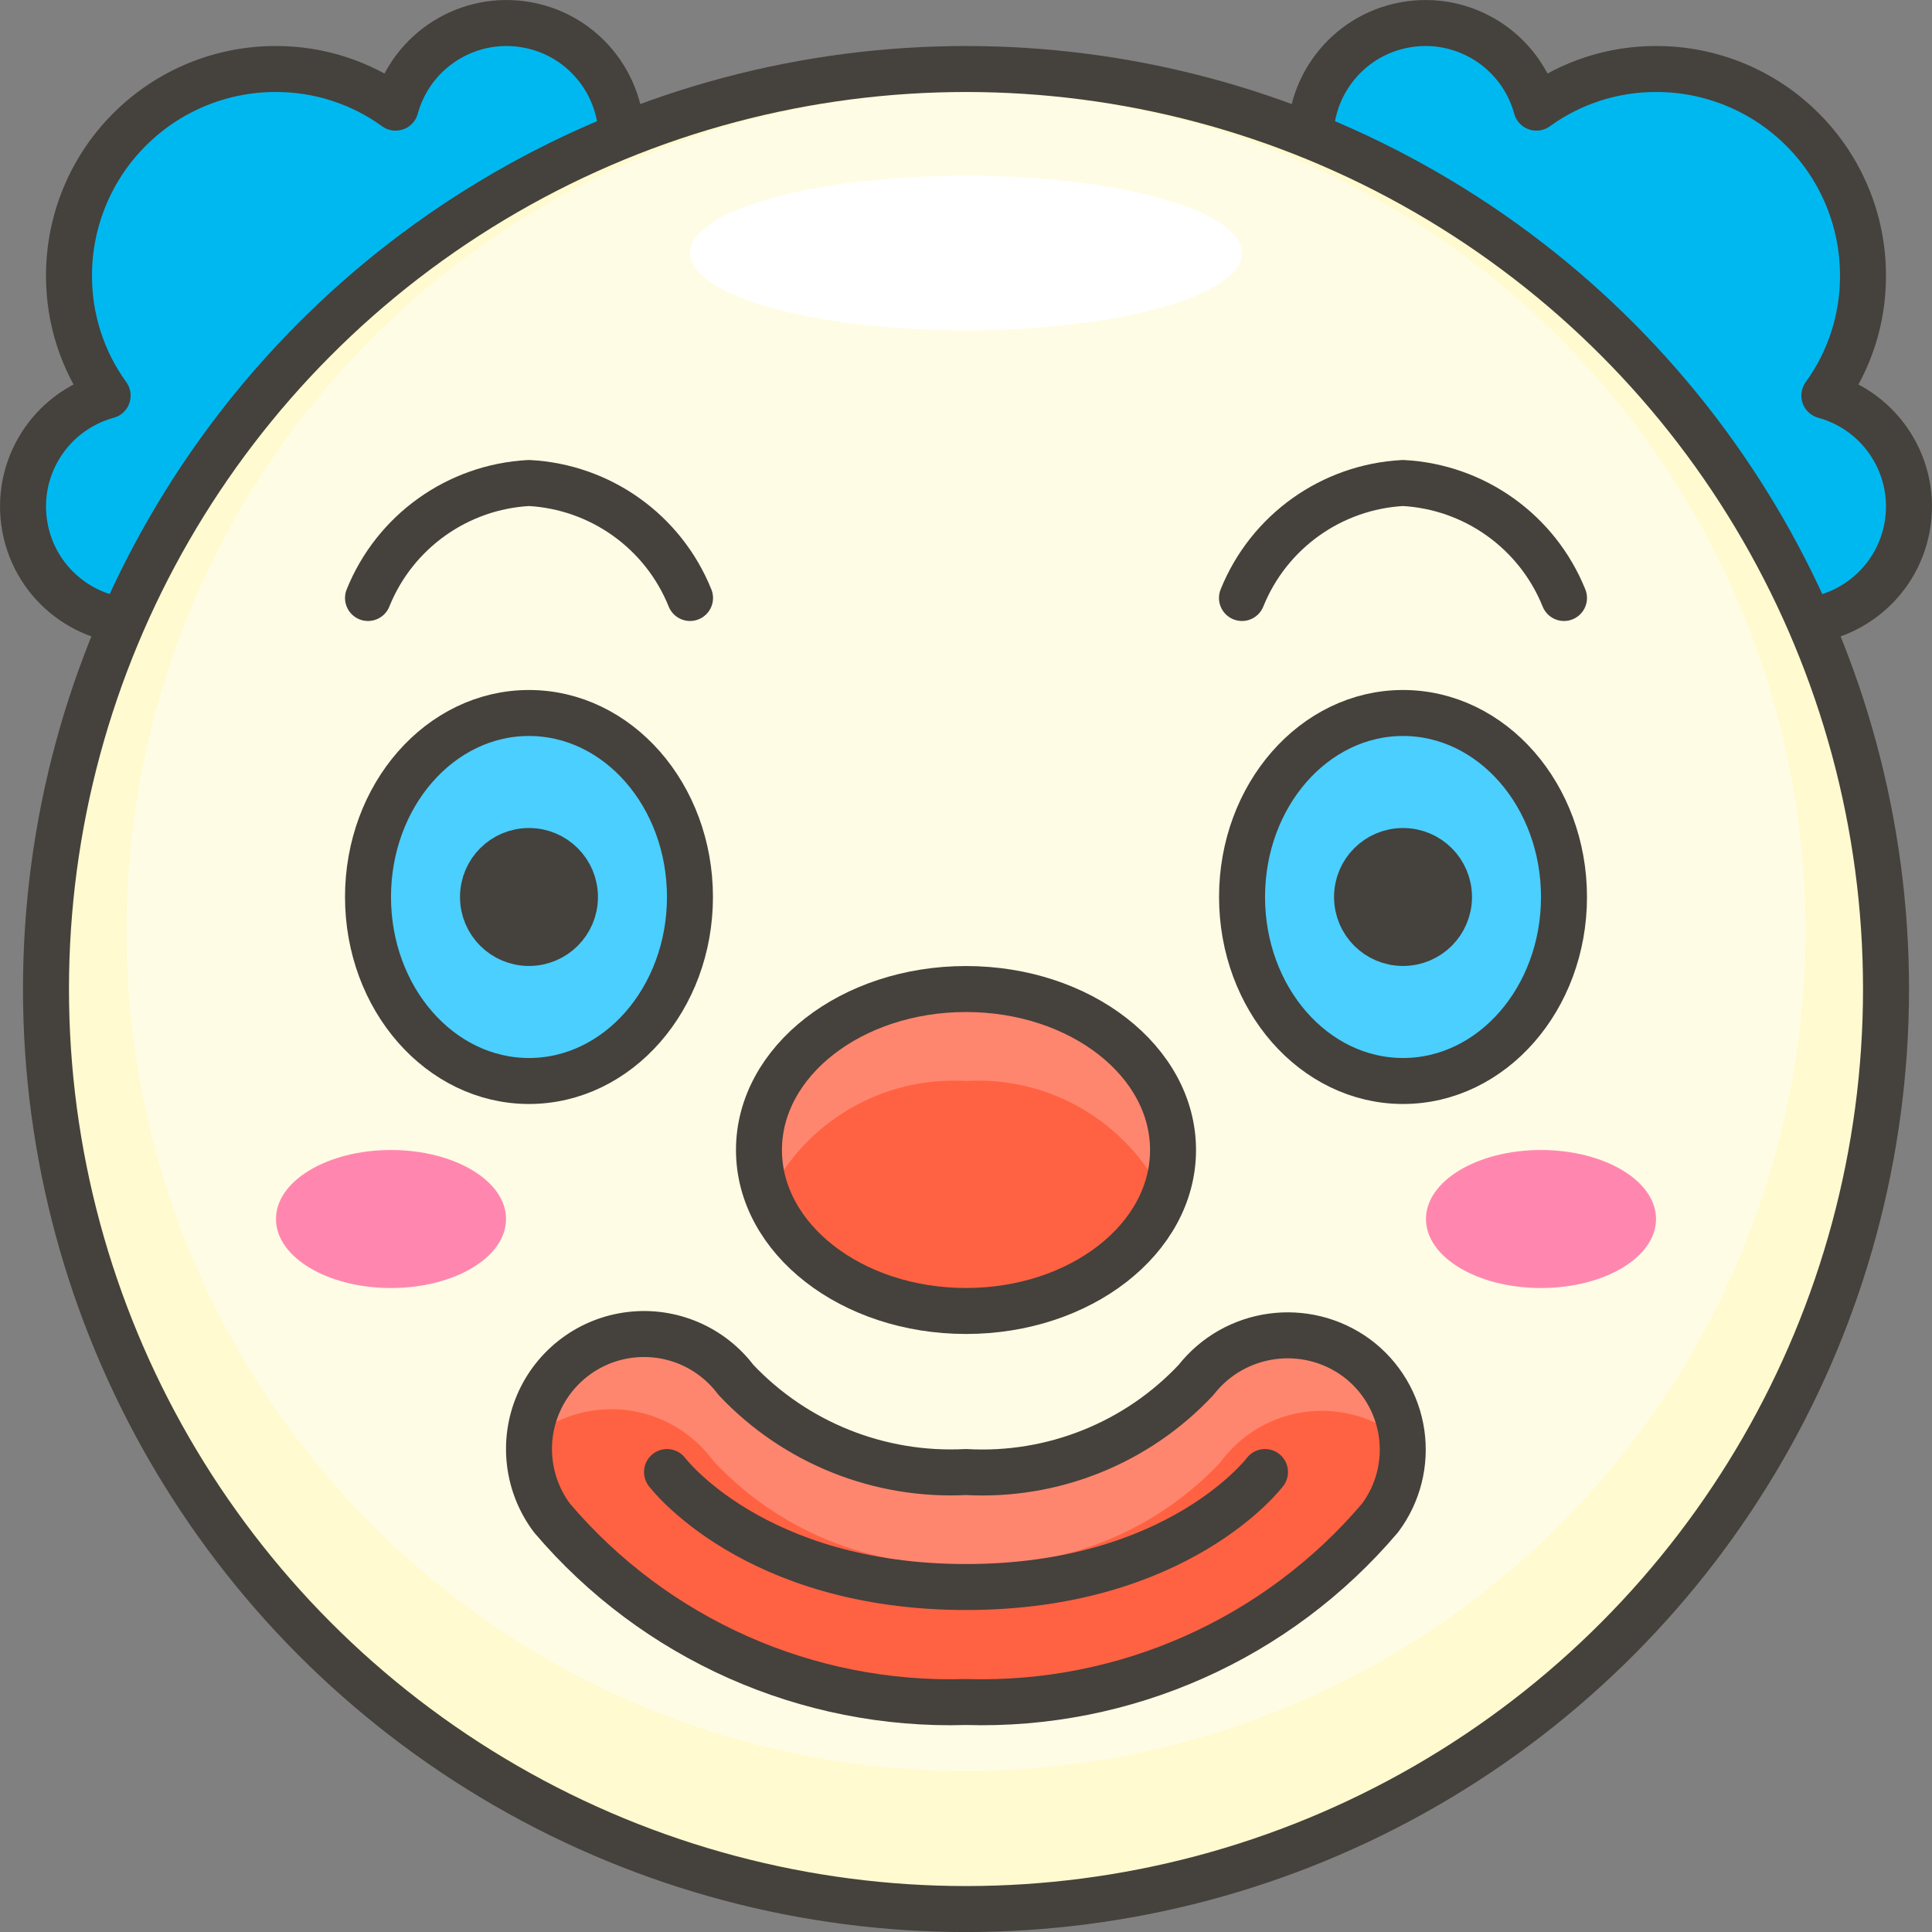 <?xml version="1.0" encoding="UTF-8"?>
<svg width="25px" height="25px" viewBox="0 0 25 25" version="1.1" xmlns="http://www.w3.org/2000/svg" xmlns:xlink="http://www.w3.org/1999/xlink">
    <rect x="0" y="0" width="25" height="25" fill="#808080" stroke="none"/>
    <!-- Generator: sketchtool 50.2 (55047) - http://www.bohemiancoding.com/sketch -->
    <title>DC941C1D-DF1A-419C-B20C-5A56BDB54451</title>
    <desc>Created with sketchtool.</desc>
    <defs></defs>
    <g id="Page-1" stroke="none" stroke-width="1" fill="none" fill-rule="evenodd">
        <g id="Test" transform="translate(-1142, -630)">
            <g id="Files" transform="translate(1010, 591)">
                <g id="ic_clown" transform="translate(132, 39)">
                    <path d="M23.607,5.119 C23.933,4.669 24.108,4.127 24.107,3.571 C24.109,2.861 23.827,2.178 23.324,1.676 C22.822,1.173 22.139,0.891 21.429,0.893 C20.873,0.892 20.331,1.067 19.881,1.393 C19.677,0.649 18.939,0.184 18.18,0.322 C17.421,0.459 16.893,1.154 16.964,1.923 C17.035,2.691 17.681,3.277 18.452,3.274 C18.565,3.272 18.676,3.258 18.786,3.232 C18.765,3.344 18.753,3.458 18.75,3.571 C18.748,4.282 19.03,4.965 19.533,5.467 C20.035,5.97 20.718,6.252 21.429,6.25 C21.542,6.247 21.656,6.235 21.768,6.214 C21.742,6.324 21.728,6.435 21.726,6.548 C21.723,7.319 22.309,7.965 23.077,8.036 C23.846,8.107 24.541,7.579 24.678,6.82 C24.816,6.061 24.351,5.323 23.607,5.119 Z" id="_Path_" stroke="#45413C" stroke-width="0.595" fill="#00B8F0" fill-rule="nonzero" stroke-linecap="round" stroke-linejoin="round"></path>
                    <path d="M1.393,5.119 C1.067,4.669 0.892,4.127 0.893,3.571 C0.891,2.861 1.173,2.178 1.676,1.676 C2.178,1.173 2.861,0.891 3.571,0.893 C4.127,0.892 4.669,1.067 5.119,1.393 C5.323,0.649 6.061,0.184 6.82,0.322 C7.579,0.459 8.107,1.154 8.036,1.923 C7.965,2.691 7.319,3.277 6.548,3.274 C6.435,3.272 6.324,3.258 6.214,3.232 C6.235,3.344 6.247,3.458 6.25,3.571 C6.252,4.282 5.97,4.965 5.467,5.467 C4.965,5.97 4.282,6.252 3.571,6.25 C3.458,6.247 3.344,6.235 3.232,6.214 C3.258,6.324 3.272,6.435 3.274,6.548 C3.277,7.319 2.691,7.965 1.923,8.036 C1.154,8.107 0.459,7.579 0.322,6.82 C0.184,6.061 0.649,5.323 1.393,5.119 Z" id="_Path_2" stroke="#45413C" stroke-width="0.595" fill="#00B8F0" fill-rule="nonzero" stroke-linecap="round" stroke-linejoin="round"></path>
                    <circle id="_Ellipse_2" fill="#FFFCE5" fill-rule="nonzero" cx="12.5" cy="12.798" r="11.905"></circle>
                    <path d="M12.5,0.893 C5.925,0.893 0.595,6.223 0.595,12.798 C0.595,19.372 5.925,24.702 12.5,24.702 C19.075,24.702 24.405,19.372 24.405,12.798 C24.405,9.64 23.151,6.612 20.918,4.38 C18.685,2.147 15.657,0.893 12.5,0.893 Z M12.5,22.917 C6.5,22.917 1.637,18.053 1.637,12.054 C1.637,6.054 6.5,1.19 12.5,1.19 C18.5,1.19 23.363,6.054 23.363,12.054 C23.363,14.935 22.219,17.698 20.181,19.735 C18.144,21.772 15.381,22.917 12.5,22.917 Z" id="_Compound_Path_" fill="#FFFACF" fill-rule="nonzero"></path>
                    <ellipse id="_Ellipse_3" fill="#FFFFFF" fill-rule="nonzero" cx="12.5" cy="3.274" rx="3.571" ry="1"></ellipse>
                    <circle id="_Ellipse_4" stroke="#45413C" stroke-width="0.595" stroke-linecap="round" stroke-linejoin="round" cx="12.5" cy="12.798" r="11.905"></circle>
                    <path d="M21.429,15.774 C21.429,16.268 20.762,16.667 19.94,16.667 C19.119,16.667 18.452,16.268 18.452,15.774 C18.452,15.28 19.119,14.881 19.94,14.881 C20.762,14.881 21.429,15.28 21.429,15.774 Z" id="_Path_3" fill="#FF87AF" fill-rule="nonzero"></path>
                    <path d="M3.571,15.774 C3.571,16.268 4.238,16.667 5.06,16.667 C5.881,16.667 6.548,16.268 6.548,15.774 C6.548,15.28 5.881,14.881 5.06,14.881 C4.238,14.881 3.571,15.28 3.571,15.774 Z" id="_Path_4" fill="#FF87AF" fill-rule="nonzero"></path>
                    <ellipse id="_Path_5" fill="#FF6242" fill-rule="nonzero" cx="12.5" cy="14.881" rx="2.679" ry="2.083"></ellipse>
                    <path d="M12.5,13.988 C13.573,13.924 14.58,14.511 15.054,15.476 C15.131,15.287 15.173,15.085 15.179,14.881 C15.179,13.732 13.988,12.798 12.5,12.798 C11.012,12.798 9.821,13.732 9.821,14.881 C9.827,15.085 9.869,15.287 9.946,15.476 C10.42,14.511 11.427,13.924 12.5,13.988 Z" id="_Path_6" fill="#FF866E" fill-rule="nonzero"></path>
                    <ellipse id="_Path_7" stroke="#45413C" stroke-width="0.595" stroke-linecap="round" stroke-linejoin="round" cx="12.5" cy="14.881" rx="2.679" ry="2.083"></ellipse>
                    <path d="M12.5,22.024 C10.445,22.086 8.474,21.21 7.143,19.643 C6.824,19.218 6.756,18.654 6.965,18.165 C7.174,17.677 7.628,17.336 8.155,17.273 C8.683,17.209 9.205,17.432 9.524,17.857 C10.293,18.671 11.381,19.106 12.5,19.048 C13.619,19.111 14.709,18.675 15.476,17.857 C15.978,17.216 16.898,17.09 17.554,17.571 C17.869,17.805 18.079,18.155 18.136,18.544 C18.193,18.933 18.093,19.328 17.857,19.643 C16.526,21.21 14.555,22.086 12.5,22.024 Z" id="_Path_8" fill="#FF6242" fill-rule="nonzero"></path>
                    <path d="M17.554,17.571 C16.898,17.09 15.978,17.216 15.476,17.857 C14.709,18.675 13.619,19.111 12.5,19.048 C11.381,19.106 10.293,18.671 9.524,17.857 C9.156,17.357 8.516,17.139 7.92,17.31 C7.324,17.481 6.897,18.006 6.851,18.625 C7.198,18.33 7.651,18.193 8.103,18.246 C8.554,18.299 8.963,18.538 9.232,18.905 C10.073,19.807 11.268,20.295 12.5,20.238 C13.735,20.306 14.936,19.827 15.786,18.929 C16.053,18.56 16.463,18.32 16.915,18.267 C17.367,18.214 17.821,18.352 18.167,18.649 C18.13,18.217 17.906,17.824 17.554,17.571 Z" id="Shape" fill="#FF866E" fill-rule="nonzero"></path>
                    <path d="M12.5,22.024 C10.445,22.086 8.474,21.21 7.143,19.643 C6.824,19.218 6.756,18.654 6.965,18.165 C7.174,17.677 7.628,17.336 8.155,17.273 C8.683,17.209 9.205,17.432 9.524,17.857 C10.293,18.671 11.381,19.106 12.5,19.048 C13.619,19.111 14.709,18.675 15.476,17.857 C15.978,17.216 16.898,17.09 17.554,17.571 C17.869,17.805 18.079,18.155 18.136,18.544 C18.193,18.933 18.093,19.328 17.857,19.643 C16.526,21.21 14.555,22.086 12.5,22.024 Z" id="_Path_9" stroke="#45413C" stroke-width="0.595" stroke-linecap="round" stroke-linejoin="round"></path>
                    <path d="M8.631,19.048 C8.631,19.048 9.75,20.536 12.5,20.536 C15.25,20.536 16.369,19.048 16.369,19.048" id="_Path_10" stroke="#45413C" stroke-width="0.595" stroke-linecap="round" stroke-linejoin="round"></path>
                    <ellipse id="_Path_11" stroke="#45413C" stroke-width="0.595" fill="#4ACFFF" fill-rule="nonzero" stroke-linecap="round" stroke-linejoin="round" cx="18.155" cy="11.607" rx="2.083" ry="2.381"></ellipse>
                    <ellipse id="_Path_12" stroke="#45413C" stroke-width="0.595" fill="#4ACFFF" fill-rule="nonzero" stroke-linecap="round" stroke-linejoin="round" cx="6.845" cy="11.607" rx="2.083" ry="2.381"></ellipse>
                    <path d="M7.44,11.607 C7.44,11.936 7.174,12.202 6.845,12.202 C6.516,12.202 6.25,11.936 6.25,11.607 C6.25,11.278 6.516,11.012 6.845,11.012 C7.174,11.012 7.44,11.278 7.44,11.607 Z" id="_Path_13" stroke="#45413C" stroke-width="0.595" fill="#45413C" fill-rule="nonzero" stroke-linecap="round" stroke-linejoin="round"></path>
                    <path d="M17.56,11.607 C17.56,11.936 17.826,12.202 18.155,12.202 C18.484,12.202 18.75,11.936 18.75,11.607 C18.75,11.278 18.484,11.012 18.155,11.012 C17.826,11.012 17.56,11.278 17.56,11.607 Z" id="_Path_14" stroke="#45413C" stroke-width="0.595" fill="#45413C" fill-rule="nonzero" stroke-linecap="round" stroke-linejoin="round"></path>
                    <path d="M16.071,7.738 C16.417,6.879 17.23,6.299 18.155,6.25 C19.079,6.299 19.892,6.879 20.238,7.738" id="_Path_15" stroke="#45413C" stroke-width="0.595" stroke-linecap="round" stroke-linejoin="round"></path>
                    <path d="M4.762,7.738 C5.108,6.879 5.921,6.299 6.845,6.25 C7.77,6.299 8.583,6.879 8.929,7.738" id="_Path_16" stroke="#45413C" stroke-width="0.595" stroke-linecap="round" stroke-linejoin="round"></path>
                </g>
            </g>
        </g>
    </g>
</svg>